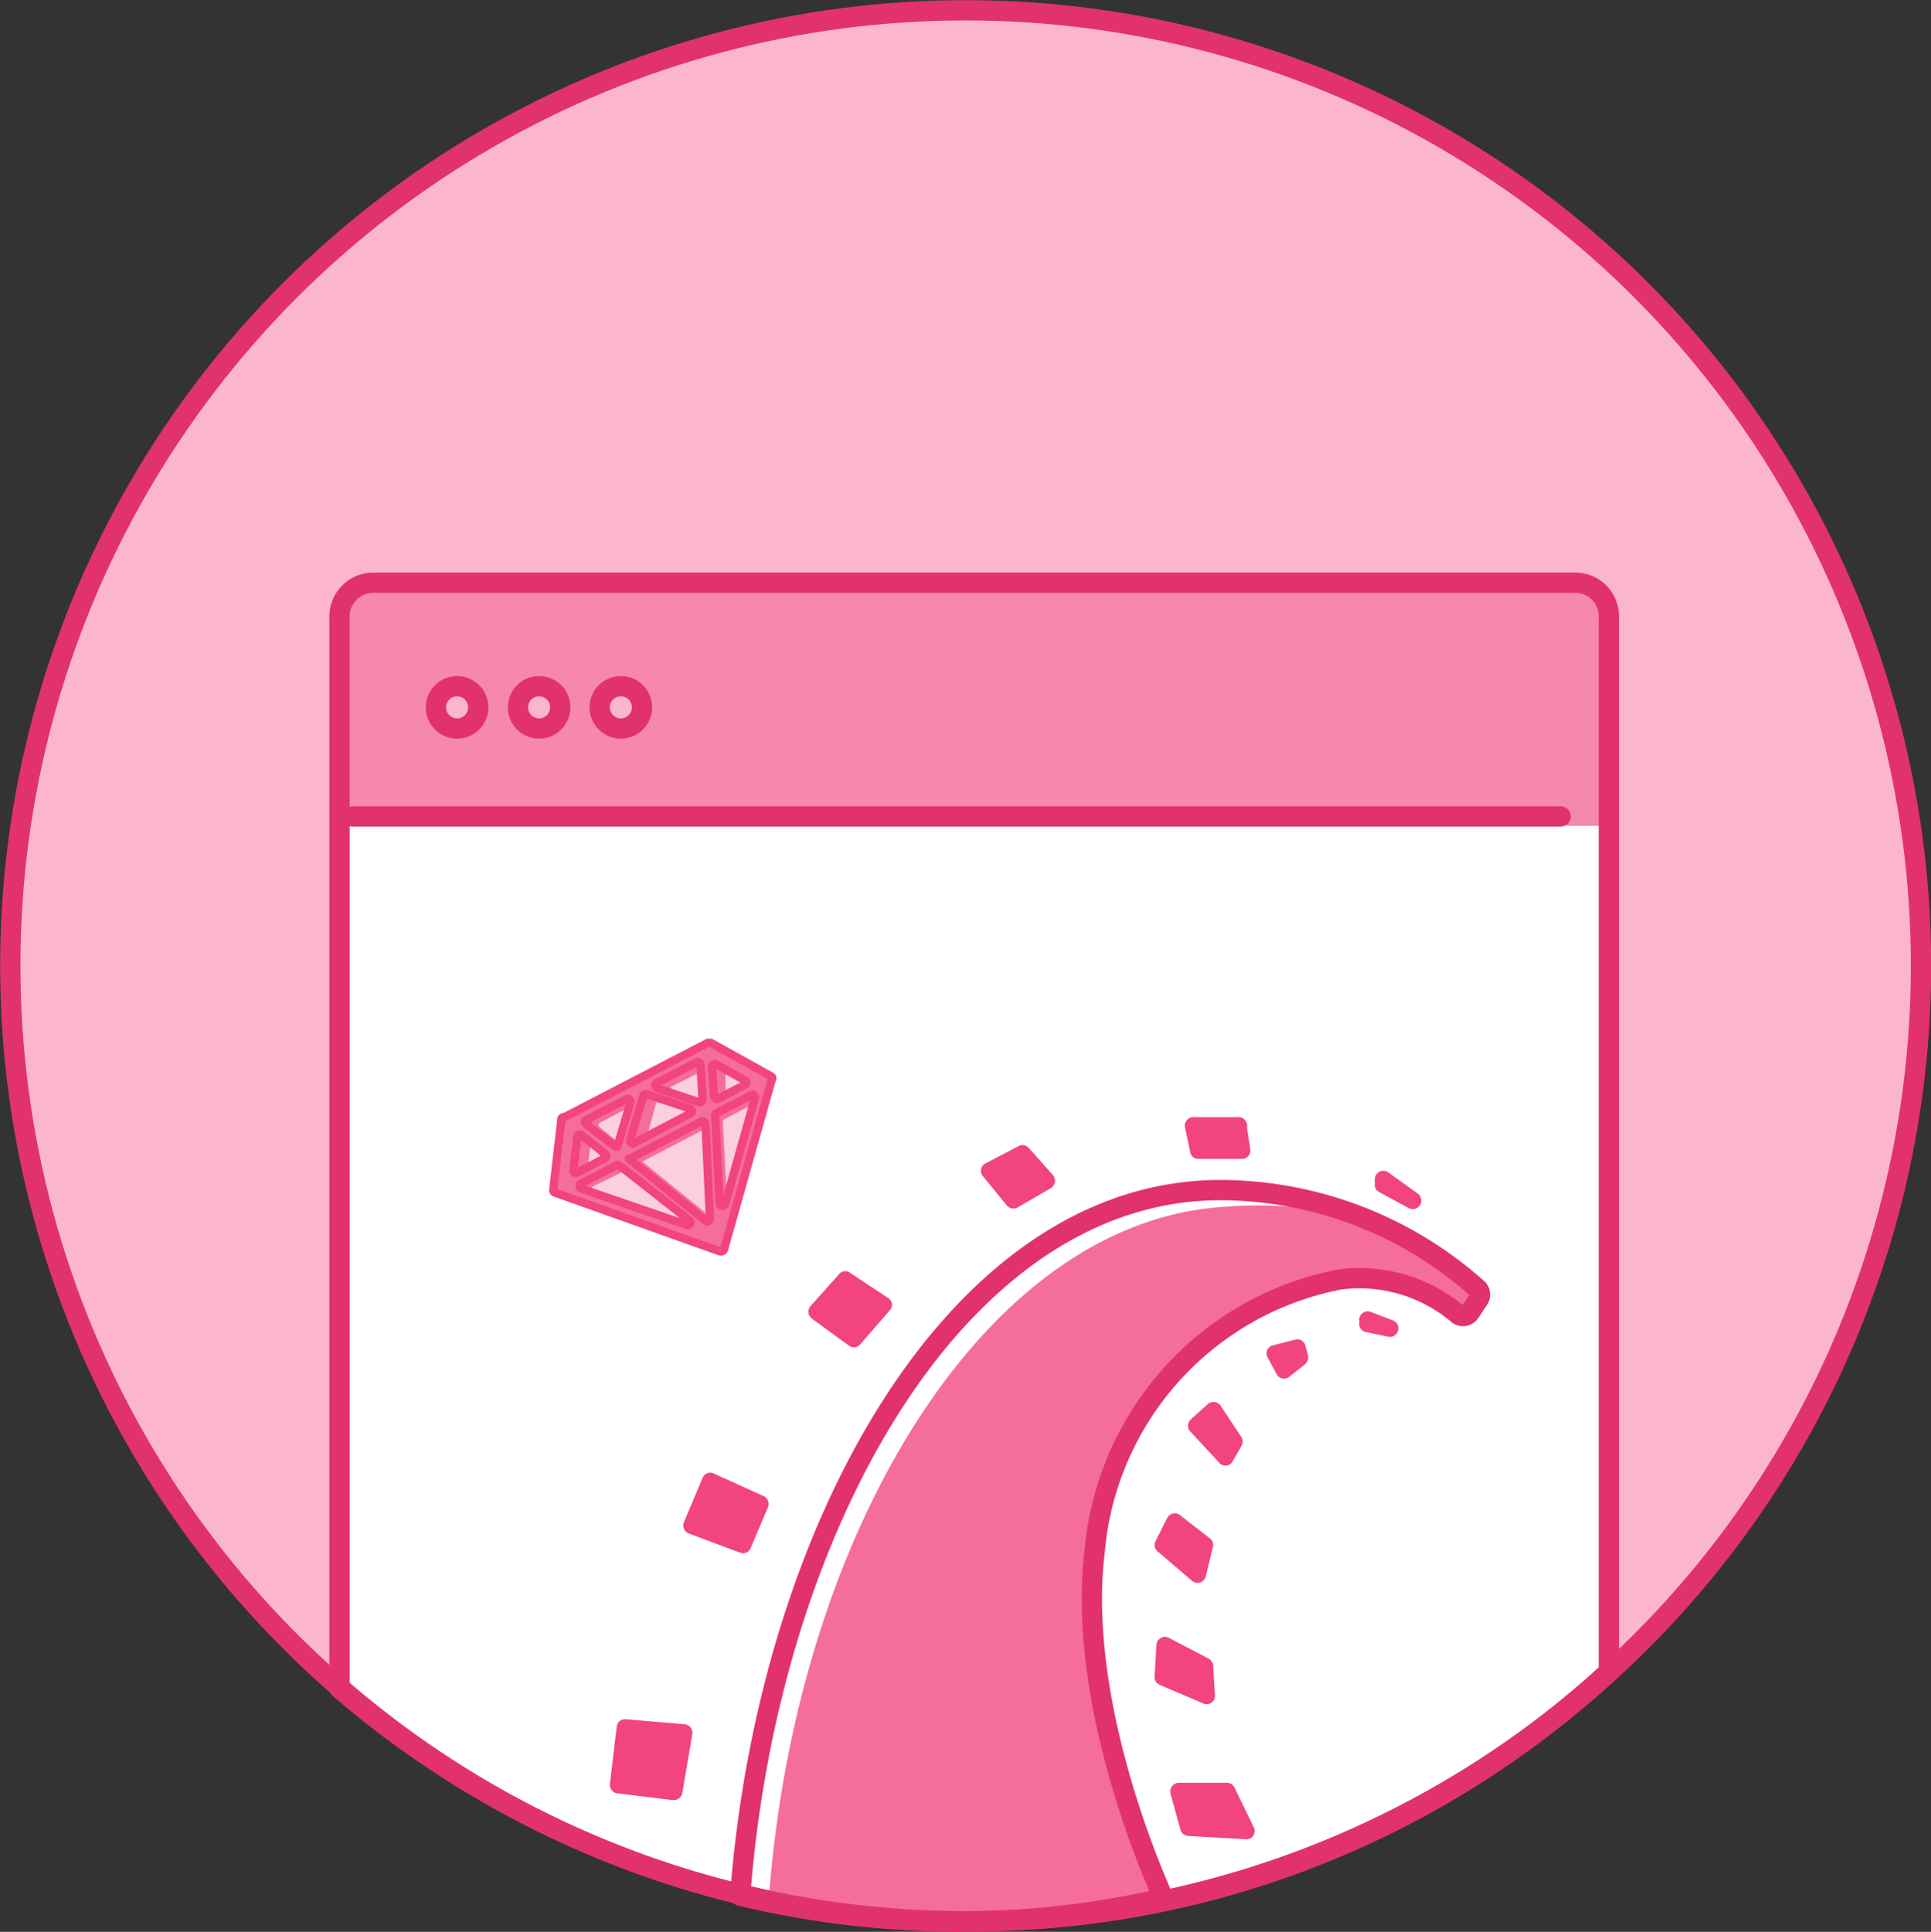 <svg xmlns="http://www.w3.org/2000/svg" viewBox="0 0 65.69 65.71">
  <rect x="0" y="0" width="65.69" height="65.71" fill="#333333" stroke="none"/>
  <defs>
    <style>
      .cls-10{fill:#fbb6cd}.cls-4,.cls-9{fill:none}.cls-10,.cls-4{stroke:#e1326d;stroke-width:.69px}.cls-10,.cls-4,.cls-9{stroke-linecap:round;stroke-linejoin:round}.cls-6{fill:#f2447e}.cls-9{stroke:#f2447e;stroke-width:.28px}.cls-8{fill:#fccfde}
    </style>
  </defs>
  <g id="レイヤー_2" data-name="レイヤー 2">
    <g id="レイヤー_1-2" data-name="レイヤー 1">
      <circle cx="32.85" cy="32.85" r="32.5" fill="#fbb6cd"/>
      <path d="M53.59 19.82H12.7A1.15 1.15 0 0 0 11.55 21v36.43a32.7 32.7 0 0 0 20.87 7.92 32 32 0 0 0 22.31-8.48V21a1.14 1.14 0 0 0-1.14-1.18z" fill="#fff"/>
      <path fill="#f13976" opacity=".6" d="M11.55 20.04h43.18v8.05H11.55z"/>
      <path class="cls-4" d="M12.01 27.77h41.08M53.59 19.82H12.7A1.15 1.15 0 0 0 11.55 21v36.43a32.7 32.7 0 0 0 20.87 7.92 32 32 0 0 0 22.31-8.48V21a1.14 1.14 0 0 0-1.14-1.18z"/>
      <path d="M37.18 53.41c.66-6.12 5.4-9.35 7.83-9.62 2.1-.23 3.19-.17 4.42.74a.25.25 0 0 0 .38-.06l.24-.41a.3.3 0 0 0 0-.37c-.72-.75-3.31-3.14-8.77-2.61C33.3 41.86 27 52.4 26.14 64.79a29.54 29.54 0 0 0 7.14.57 24 24 0 0 0 6.09-.65c-.97-2.62-2.65-7.05-2.19-11.3z" fill="#f56d9a"/>
      <path class="cls-4" d="M37.24 52.76a10.33 10.33 0 0 1 8.34-9.24 5.19 5.19 0 0 1 4 1.17.28.28 0 0 0 .43-.06l.27-.41a.29.29 0 0 0 0-.37 13.18 13.18 0 0 0-8.76-3.37c-9 0-15.4 11.57-16.34 24a31.69 31.69 0 0 0 7.4.88 31 31 0 0 0 7-.79C38.44 62 36.72 57 37.24 52.76z"/>
      <path class="cls-6" d="M21.29 58.48a.28.28 0 0 0-.31.25l-.23 1.93A.29.29 0 0 0 21 61l1.89.23a.3.3 0 0 0 .32-.24l.34-2a.29.29 0 0 0-.26-.34zM25.53 52.67l.59-1.39a.3.3 0 0 0-.12-.38l-1.72-.78a.28.28 0 0 0-.38.15l-.63 1.5a.29.29 0 0 0 .16.39l1.76.66a.28.28 0 0 0 .34-.15zM28.89 45.78a.28.28 0 0 0 .38-.06l1-1.15a.27.27 0 0 0-.06-.42l-1.27-.84a.28.28 0 0 0-.37 0l-1 1.12a.29.29 0 0 0 .06.43zM34.25 41a.29.29 0 0 0 .37.07l1.12-.65a.3.3 0 0 0 .08-.45l-.82-.92a.28.28 0 0 0-.34-.07l-1.13.59a.28.28 0 0 0-.09.44zM42.15 38h-1.54a.29.29 0 0 0-.3.34l.18.85a.28.28 0 0 0 .29.23h1.47a.28.28 0 0 0 .28-.33l-.11-.74a.29.29 0 0 0-.27-.35zM46.77 40.1v.18a.27.27 0 0 0 .15.27l1 .54a.29.29 0 0 0 .38-.09.29.29 0 0 0-.07-.4l-1-.72a.29.29 0 0 0-.46.22zM46.62 44.62a.29.29 0 0 0-.38.24V45a.28.28 0 0 0 .23.31l.76.16a.29.29 0 0 0 .34-.26.28.28 0 0 0-.2-.3zM44.06 45.57l-.75.19a.28.28 0 0 0-.19.41l.31.57a.28.28 0 0 0 .43.09l.53-.42a.31.31 0 0 0 .11-.3l-.09-.33a.28.28 0 0 0-.35-.21zM41.92 49.73l.31-.54a.29.29 0 0 0 0-.31l-.71-1.07a.29.29 0 0 0-.43-.05l-.59.53a.29.29 0 0 0 0 .41l1 1.08a.28.28 0 0 0 .42-.05zM39.71 51.63l-.4.79a.29.29 0 0 0 .07.35l1.17 1a.29.29 0 0 0 .47-.15l.24-1a.27.27 0 0 0-.1-.29l-1-.78a.29.29 0 0 0-.45.08zM39.45 57.31l1.48.63a.28.28 0 0 0 .4-.28l-.06-1a.3.3 0 0 0-.15-.24l-1.36-.71a.29.29 0 0 0-.42.24L39.28 57a.28.28 0 0 0 .17.31zM40.16 62.24a.29.29 0 0 0 .27.21l1.94.11a.28.28 0 0 0 .28-.41L42 60.81a.3.3 0 0 0-.26-.17H40.1a.3.3 0 0 0-.28.37z"/>
      <path d="M19.2 38l4.88-2.53h.1l2.07 1.15a.09.09 0 0 1 0 .12l-1.62 5.76a.12.12 0 0 1-.13.07l-5.61-2a.09.09 0 0 1-.07-.1l.28-2.43a.1.1 0 0 1 .1-.04z" stroke="#f2447e" stroke-width=".28" fill="#f56d9a" stroke-linecap="round" stroke-linejoin="round"/>
      <path class="cls-8" d="M21.18 39.86l-1 .49a.1.1 0 0 0 0 .18l3.19 1.1zM21.85 39.51l2.26 1.83-.18-2.91-2.08 1.08zM24.66 38.06a.11.11 0 0 0-.07.11l.13 2.55.85-3.14zM23.48 37.9a.09.09 0 0 0 0-.17l-1.11-.39-.37 1.35zM22.82 37.11l1.05.36-.06-1-1 .51a.1.1 0 0 0 .01.13zM20.39 38.33l.67.55.37-1.23-1 .53a.09.09 0 0 0-.04.15zM25.32 37a.1.1 0 0 0 0-.17l-.64-.36v.83zM20.53 39.51a.1.1 0 0 0 0-.16l-.45-.35-.1.82z"/>
      <path class="cls-9" d="M19.77 40.43l3.58 1.23a.09.09 0 0 0 .09-.16l-2.37-1.86a.08.08 0 0 0-.1 0l-1.21.62a.1.1 0 0 0 .01.17zM21.39 39.41L24 41.52a.09.09 0 0 0 .15-.08L24 38.23a.1.1 0 0 0-.14-.08l-2.43 1.26zM25.5 37.28l-1.12.58a.08.08 0 0 0-.05.09l.15 3a.1.1 0 0 0 .19 0l1-3.56a.09.09 0 0 0-.17-.11zM21.57 38.88l1.91-1a.09.09 0 0 0 0-.17L22 37.22a.1.1 0 0 0-.12.07l-.44 1.48a.09.09 0 0 0 .13.11zM23.7 36.13l-1.35.7a.1.1 0 0 0 0 .18l1.42.48a.1.1 0 0 0 .13-.09l-.07-1.19a.1.1 0 0 0-.13-.08zM19.93 38.23l1 .77a.09.09 0 0 0 .07 0l.45-1.5a.1.1 0 0 0-.14-.11l-1.4.72a.1.1 0 0 0 .02.12zM25.36 36.76l-1-.56a.1.1 0 0 0-.14.09l.07 1a.1.1 0 0 0 .14.08l.93-.48a.09.09 0 0 0 0-.13zM19.65 39.88l.92-.48a.09.09 0 0 0 0-.16l-.78-.63a.09.09 0 0 0-.15.06l-.13 1.11a.09.09 0 0 0 .14.1z"/>
      <circle class="cls-10" cx="15.55" cy="24.06" r=".72"/>
      <circle class="cls-10" cx="18.34" cy="24.06" r=".72"/>
      <circle class="cls-10" cx="21.12" cy="24.06" r=".72"/>
      <circle class="cls-4" cx="32.85" cy="32.85" r="32.5"/>
    </g>
  </g>
</svg>
